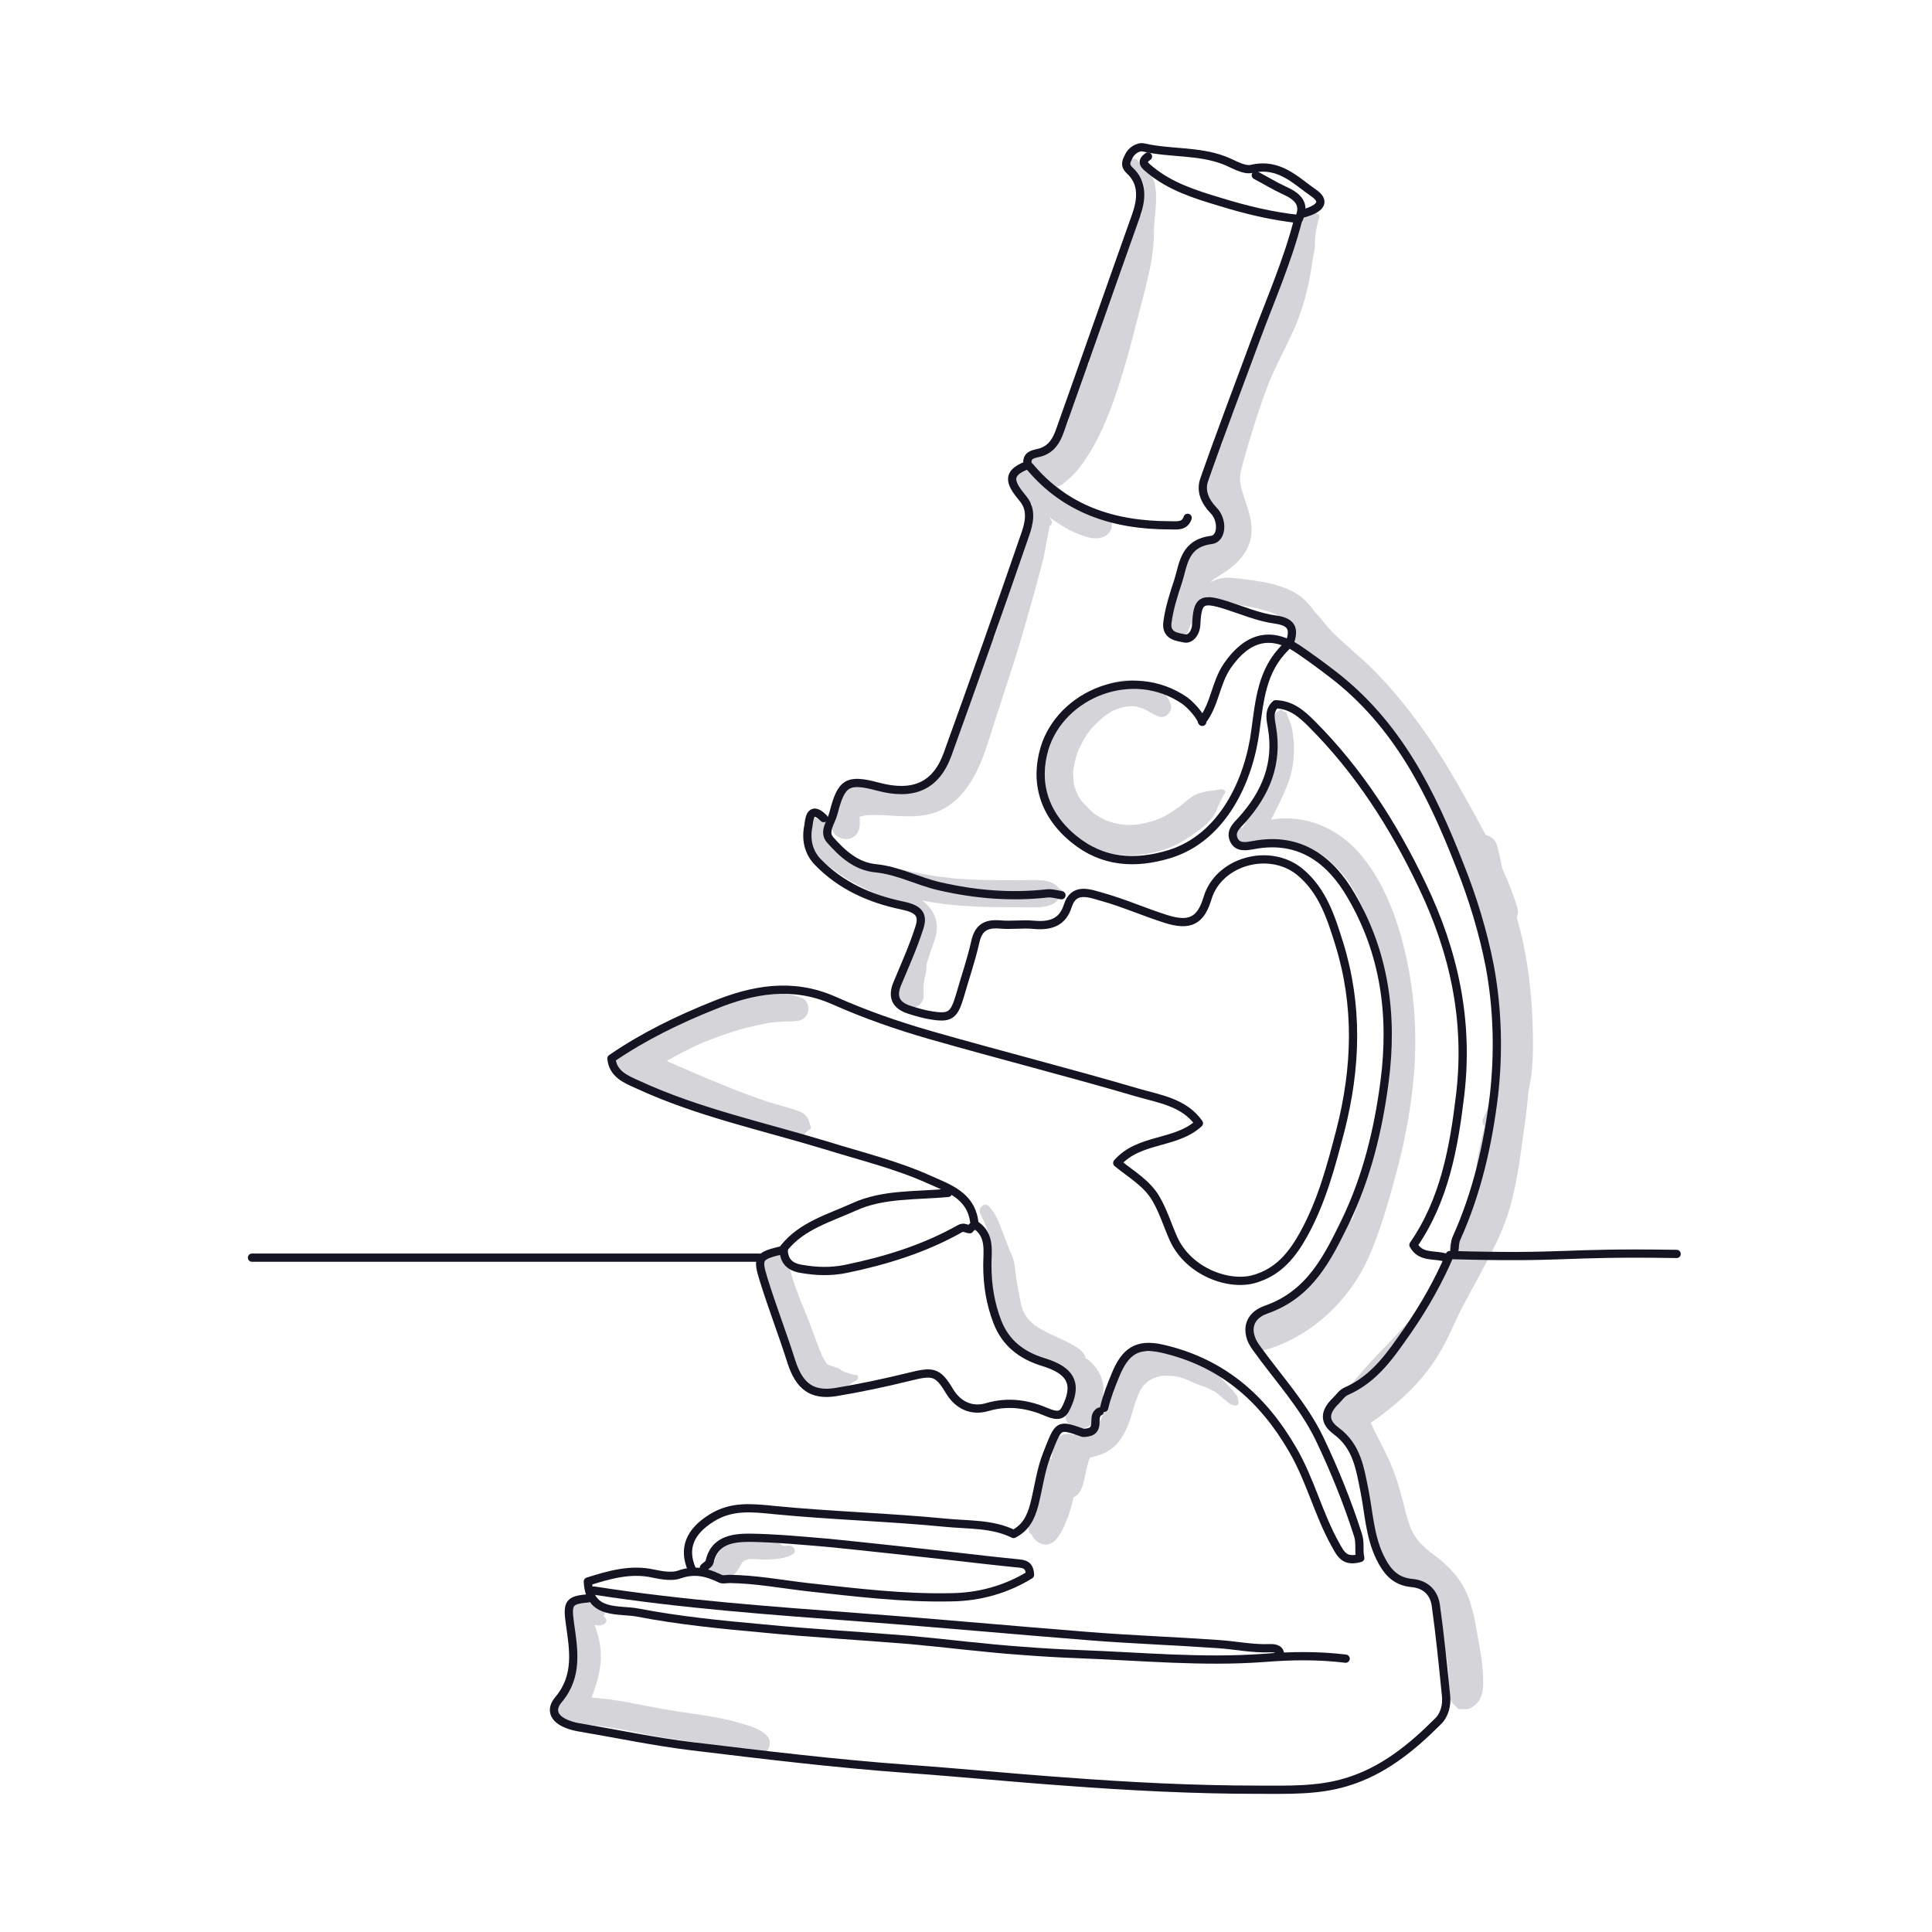<svg width="516" height="516" viewBox="0 0 516 516" fill="none" xmlns="http://www.w3.org/2000/svg">
<path opacity="0.7" d="M389.7 455.9C389.1 455.4 389.1 455.5 389.7 455.9V455.9Z" fill="#A7A7B1" fill-opacity="0.7"/>
<path opacity="0.7" d="M382.5 426.1C382.7 426.7 382.8 426.6 382.7 426.4C382.6 426.3 382.6 426.2 382.5 426.1Z" fill="#A7A7B1" fill-opacity="0.7"/>
<path opacity="0.7" d="M409.4 276C409.2 265.6 408 255 405.1 245C405.4 244.3 405.5 243.4 405.3 242.6C404.2 238.9 402.8 235.4 401.2 231.9C400.8 229.8 400.4 227.7 399.8 225.7C399.4 224.3 398.2 223.3 396.8 223C395.9 221.3 394.9 219.5 394 217.8C389.8 210.1 385.5 202.6 380.5 195.4C375.2 188 369.4 180.9 362.5 174.9C359.5 172.2 356.4 169.7 353.9 166.6C353.3 165.9 352.8 165.2 352.2 164.6C352 164.4 351.9 164.2 351.7 164C351.7 164 351.5 163.8 351.4 163.7C351.4 163.7 351.4 163.6 351.3 163.6C351 163.2 350.7 162.8 350.4 162.4C349.5 161.3 348.6 160.3 347.5 159.4C344.2 156.9 339.8 155.8 335.8 155.2C333.4 154.8 331 154.5 328.6 154.3C327.3 154.2 326.1 154.4 324.9 154.8C324.3 155 323.7 155.3 323.2 155.6C323.5 155.3 323.7 155.1 324 154.8C324.1 154.8 324.1 154.7 324.1 154.7C324.1 154.7 324.2 154.6 324.3 154.6C324.7 154.4 325 154.1 325.4 153.9C328.9 151.8 332.1 149.3 333.6 145.3C334.9 141.9 334.1 138.3 333 135C332.5 133.4 331.9 131.8 331.5 130.2C331.4 129.9 331.4 129.6 331.3 129.3C331.3 129.2 331.2 128.5 331.2 128.4C331.2 128 331.2 127.6 331.2 127.3C331.2 127.3 331.2 127.1 331.2 126.9C331.2 126.7 331.3 126.4 331.3 126.3C332.4 121.8 333.8 117.3 335.2 112.8C336.6 108.5 338 104.2 339.8 100.1C341.7 95.9 343.9 91.8 345.8 87.5C347.9 82.6 349.2 77.8 350.1 72.5C350.3 71.4 350.4 70.3 350.6 69.2C350.8 67.9 351.2 66.7 351.2 65.4C351.2 64.3 351.2 63.2 351.4 62.1C351.7 60.8 351.8 59.5 352.3 58.3C352.8 57.1 351.2 56.6 350.4 57.2C350.2 57.3 349.9 57.6 349.6 57.9C349.5 57.8 349.3 57.8 349.2 57.9C349.1 57.9 348.9 58 348.8 58C348.7 58.1 348.6 58.1 348.5 58.2C347.9 58.5 347.6 59.3 347.4 60C347.2 60.5 347.1 61 346.9 61.6C346.9 61.8 346.9 61.9 346.9 62.1C346.8 62.3 346.6 62.6 346.5 62.8C345.9 63.8 345.4 64.6 345.1 65.7C344.8 66.7 344.6 67.7 344.4 68.7C344.2 69.8 344 70.8 343.8 71.9C343.5 71.9 343.2 72.1 343 72.5C342.2 74.6 341.5 76.8 340.6 78.9C340.3 79.5 340.1 80 339.8 80.6C339.8 80.7 339.8 80.7 339.8 80.8C339.6 81.1 339.5 81.5 339.3 81.8C339.2 82 339.2 82.2 339.2 82.3C339.1 82.4 339.1 82.5 339 82.6C338.9 82.7 338.8 82.9 338.7 83.1C338 84.7 337.2 86.2 336.6 87.8C336.6 87.9 336.5 88.1 336.5 88.2C336.2 88.8 336 89.5 335.7 90.1C335.5 90.2 335.4 90.4 335.3 90.6C334.4 92.2 332.9 94.5 333.6 96.4C333.7 96.6 333.8 96.8 334 96.9C332.7 99.9 331.5 102.9 330.4 106C328.9 110.3 327.4 114.6 326.2 118.9C325.6 118.8 324.9 119.1 324.6 119.9C324.3 120.7 324.1 121.5 323.9 122.3C323.9 122.4 323.8 122.5 323.8 122.6C323.7 122.9 323.6 123.2 323.6 123.6C322.9 125.3 322.2 126.9 321.9 128.7C321.5 131.3 321.7 134.4 323.8 136.3C324.1 137.5 324.4 138.7 324.6 139.9C324.8 141.2 324.7 142.4 323.9 143.6C323.5 144.2 322.8 145 322.1 145.3C321.6 145.5 321.1 145.4 320.6 145.6C319.8 145.9 319.2 146.2 318.6 146.8C316.9 148.3 315.4 150.3 314.4 152.4C313.8 153.7 313.7 155.1 314 156.5C314.1 156.7 314.1 157 314.2 157.2C313.8 158.4 313.5 159.7 313.2 160.9C313.1 161.3 313 161.7 312.9 162C312.9 162 312.9 162.1 312.8 162.2C312.7 162.3 312.7 162.5 312.7 162.5C312.5 162.9 312.3 163.3 312.1 163.7C312 164.1 311.8 164.9 311.9 165V165.1C311.8 166 312 166.8 312.8 167.5C312.8 167.7 312.8 168 312.9 168.2C313.1 168.6 313.2 168.9 313.6 169.1C313.8 169.2 314.1 169.3 314.4 169.4C314.6 169.5 314.9 169.5 315.1 169.5C315.7 169.9 316.4 169.7 316.9 169.3C317.2 169 317.4 168.5 317.5 168.1C317.6 167.7 317.8 167.4 317.9 167C317.9 166.9 317.9 166.9 318 166.8C318.3 166.5 318.6 166.1 318.8 165.7C319.6 164.1 320 162.4 320.5 160.7C320.6 160.4 320.7 160.2 320.7 159.9H321C321.1 159.9 321.1 159.9 321.2 159.9C321.3 159.9 321.4 159.9 321.5 159.8C321.6 159.8 321.6 159.8 321.7 159.7C321.8 159.7 321.8 159.7 321.9 159.6C322.1 159.5 322.2 159.5 322.4 159.3C322.9 159.5 323.2 159.7 323.7 160C325 160.7 325.6 160.9 327.2 161.1C329.4 161.3 330.2 161.4 332.4 161.8C334.2 162.1 336 162.5 337.7 163C338.5 163.2 339.3 163.5 340.1 163.8C340.3 163.9 340.5 163.9 340.6 164C340.7 164 340.9 164.1 341 164.2C341.1 164.2 341.2 164.3 341.2 164.3C341.4 164.4 341.6 164.5 341.8 164.6C342 164.7 342.3 164.9 342.5 165C342.6 165 342.6 165.1 342.6 165.1C343.1 165.5 343.5 166 343.9 166.5C344 166.6 344.2 166.8 344.3 167C344.4 167.2 344.7 167.5 344.7 167.6C344.9 167.9 345.2 168.2 345.4 168.5C345.2 168.8 345.1 169.1 345.1 169.4C345 170.6 345.5 171.6 346.3 172.5C346.8 173.1 347.5 173.6 348.2 174.1C348.4 174.3 348.6 174.5 348.8 174.6C349.2 174.8 349.8 174.9 350.2 174.8C350.4 174.7 350.5 174.7 350.6 174.6C351.9 176 353.3 177.2 354.8 178.5C367.8 189.4 377.3 203.5 385.3 218.4C385.8 219.3 386.3 220.3 386.8 221.2C386.8 221.5 386.8 221.8 387 222.1C387.6 223.1 388.1 224.3 388.6 225.4C388.6 225.5 388.6 225.7 388.7 225.9C389 226.8 389.4 227.8 389.7 228.7C389.7 228.8 389.8 228.9 389.8 229C389.9 229.4 390 229.7 390.1 230.1C390 230.4 390 230.8 390.1 231.3C390.9 233.5 391.4 235.9 393.1 237.5C393.3 238.7 393.4 239.9 393.6 241.1C394.1 245.4 395.2 250.2 397.8 253.8C397.8 253.9 397.9 254 397.9 254.1C397.7 254.4 397.5 254.8 397.6 255.3C397.7 255.8 397.8 256.3 397.9 256.9C397.8 257.1 397.8 257.3 397.9 257.6C398 258.1 398.2 258.7 398.3 259.3C398.3 259.4 398.3 259.5 398.3 259.5C398.2 259.7 398.2 259.9 398.2 260.1C398.4 262.9 398.3 265.9 399.4 268.6V268.7C399.4 270.2 399.6 271.6 399.7 273.1C399.7 273.2 399.7 273.3 399.7 273.3C399.5 273.6 399.4 273.9 399.4 274.4C399.4 275.7 399.3 276.9 399.2 278.2C399.1 279.3 399.1 280.6 400 281.4C400.1 281.5 400.3 281.6 400.5 281.6C400.2 282.5 400.1 283.4 399.9 284.3C399.5 286.1 398.8 287.9 399.2 289.8C399.1 290.5 399 291.2 398.9 291.9C398.8 292.2 398.8 292.6 398.7 293L398.6 293.1C397.8 295.1 397 296.9 396.1 298.8C395.8 299.5 396 300.3 396.5 300.9C396.4 301.4 396.2 301.9 396.1 302.4C395.5 305 394.9 307.7 394.5 310.3C394.4 310.8 394.3 311.4 394.3 311.9C394.2 312.5 394.6 313 395.1 313.3C395 313.6 394.9 313.9 394.8 314.1C394.3 315.6 393.6 317.1 393 318.6C392.4 320.1 392.2 321.3 392.2 322.9C392.2 323.1 392.3 323.4 392.5 323.5C391 325.7 389.7 327.9 388.4 330.2C387.9 330.9 387.5 331.6 387.2 332.5C386.9 333.3 387.4 334.2 388.2 334.5C388.3 334.5 388.4 334.6 388.6 334.6C388.6 334.9 388.7 335.1 388.7 335.4C388.6 335.6 388.5 335.8 388.3 336.1C388.1 336.2 387.9 336.4 387.7 336.6C387.5 336.6 387.3 336.8 387.1 337C385.1 339.3 383.9 342.1 382.7 344.9C382.6 345.1 382.6 345.3 382.6 345.5C382.3 345.9 382.1 346.3 381.8 346.7C381.3 347.4 380.8 348.2 380.3 348.9C380.1 349.2 380 349.5 379.9 349.8C379.6 350 379.2 350.3 379 350.5C376 353 373.4 356.1 370.7 358.9C365.1 364.7 359.6 370.6 355.4 377.5C353.5 380.7 356.7 384.4 359.9 383.7C361.2 387.2 362.7 390.3 364 393.5C363.7 393.8 363.5 394.2 363.6 394.7C363.7 395.1 363.8 395.6 363.9 396C363.9 396.1 363.9 396.2 363.9 396.3C363.9 396.4 363.9 396.5 364 396.7C364.3 398.1 364.3 399.6 364.7 401C364.8 401.2 364.8 401.3 364.9 401.4C365 401.9 365.2 402.5 365.3 403C365.4 403.3 365.4 403.6 365.6 403.9C365.6 404 365.6 404.2 365.6 404.3C365.6 404.4 365.6 404.6 365.7 404.7C365.7 404.7 365.7 404.7 365.7 404.8C365.9 406.4 366.4 408 366.6 409.6C366.5 409.8 366.5 410.1 366.6 410.3C366.7 411.2 366.8 412.1 367 412.9C367.1 413.4 367.4 413.7 367.7 413.8C367.9 414.3 368.1 414.9 368.3 415.4V415.5C368.4 415.6 368.4 415.8 368.5 415.9C368.6 416.1 368.7 416.2 368.8 416.3C369 416.8 369.1 417.3 369.3 417.9C369.5 418.5 369.9 418.9 370.4 419C371.1 420.1 372 421.1 373 421.8C374.4 422.8 376.6 423.4 378 422.4C379.4 423.6 380.7 424.8 381.9 426.2C381.9 426.2 381.9 426.2 381.9 426.1C381.9 426.1 381.9 426.1 381.9 426.2C382 426.3 382 426.4 382.1 426.5C382.2 426.6 382.3 426.7 382.3 426.8C382.6 427.2 382.9 427.7 383.1 428.1C383.3 428.5 383.5 428.8 383.6 429.2C383.7 429.5 383.9 429.9 384 430.2C384.8 432.7 385.2 435.4 385.6 438C385.8 439.4 386.1 440.8 386.3 442.2C386.4 442.6 386.4 442.9 386.5 443.3V443.4V443.5C386.6 444.3 386.7 445.2 386.8 446C386.9 447.5 386.9 449 386.8 450.6C386.8 451.9 386.9 453.2 387.6 454.3C388 455 388.4 455.4 389 455.9C389 455.9 389 455.9 389.1 456L389 455.9C389.2 456.4 389.7 456.6 390.2 456.5C390.9 456.4 391.5 456.6 392.2 456.4C393.4 456 394.6 455 395.2 453.9C396.2 452.1 396.2 449.8 396.1 447.8C396 444.6 395.5 441.5 394.9 438.4C394 433.3 393.3 427.9 390.6 423.3C389.3 421.1 387.5 419.1 385.6 417.4C384.5 416.4 383.3 415.5 382.1 414.6C382 414.6 381.7 414.3 381.6 414.2C381.4 414 381.2 413.9 381 413.7C380.4 413.2 379.8 412.6 379.3 412.1C379.1 411.9 378.9 411.6 378.7 411.4C378.6 411.3 378.5 411.1 378.4 411C378.2 410.7 378 410.4 377.8 410.1C377.5 409.6 377.2 409.1 377 408.6C376.9 408.4 376.7 408 376.6 407.8C376.8 408.4 376.9 408.4 376.7 408C376.6 407.8 376.6 407.6 376.5 407.4C375.6 404.9 375.1 402.4 374.4 399.9C373.4 396 372.1 392.3 370.4 388.7C369 385.8 367.4 382.9 366.1 380C372.1 375.9 377.6 371.1 382 365.1C384.9 361.2 386.9 356.9 388.9 352.5C391.3 347.4 394.2 342.5 396.8 337.5C399.4 332.7 401.8 327.7 403.3 322.4C404.7 317.4 405.6 312.2 406.3 307C407 301.9 407.8 296.8 408.2 291.6C409.4 286.4 409.5 281.2 409.4 276Z" fill="#A7A7B1" fill-opacity="0.7"/>
<path opacity="0.7" d="M312.2 163.8C312.2 163.7 312.3 163.7 312.3 163.6C312.4 163.2 312.4 163.1 312.2 163.8Z" fill="#A7A7B1" fill-opacity="0.7"/>
<path opacity="0.7" d="M326.2 210.8C324.4 211.1 322.6 211.2 320.8 211.7C318.5 212.3 316.9 213.9 315.2 215.3C315.2 215.3 315 215.5 314.9 215.5C314.8 215.6 314.7 215.7 314.6 215.7C314.3 215.9 313.9 216.2 313.6 216.4C312.8 217 311.9 217.5 311 218C310.6 218.2 310.2 218.4 309.8 218.6H309.7C309.5 218.7 309.3 218.8 309 218.9C308 219.3 307 219.5 305.9 219.8C305.4 219.9 304.9 220 304.4 220.1C304.3 220.1 304.2 220.1 304.1 220.2C304 220.2 303.9 220.2 303.9 220.2C302.9 220.3 301.9 220.4 300.9 220.3C300.5 220.3 300.1 220.3 299.7 220.2C299.5 220.2 299.3 220.2 299 220.1C298.2 219.9 297.3 219.8 296.5 219.5C296.1 219.4 295.7 219.2 295.3 219.1C295.2 219 295 219 294.9 218.9C294.1 218.5 293.3 218 292.5 217.5C292.4 217.5 292.4 217.4 292.3 217.4C292.2 217.3 292.1 217.3 292.1 217.2C291.8 216.9 291.4 216.6 291.1 216.3C290.4 215.6 289.8 214.9 289.1 214.2C288.6 213.6 288.9 213.9 289 214.1C288.9 214 288.8 213.8 288.7 213.7C288.5 213.4 288.3 213.2 288.2 212.9C288 212.6 287.8 212.3 287.7 212C287.6 211.7 287.2 210.6 287.5 211.6C287.3 211 287.1 210.4 286.9 209.8C286.8 209.5 286.8 209.2 286.7 208.9C286.7 208.8 286.7 208.7 286.7 208.6C286.7 208.6 286.7 208.5 286.7 208.4C286.7 207.8 286.6 207.1 286.6 206.5C286.6 206.2 286.6 205.8 286.7 205.5C286.7 205.3 286.8 205 286.8 204.9C287 203.7 287.3 202.4 287.7 201.2C287.8 201 287.9 200.7 288 200.5C288 200.4 288.1 200.2 288.2 200C288.5 199.3 288.9 198.7 289.2 198C289.5 197.4 289.9 196.9 290.2 196.3C290.4 196 290.6 195.8 290.7 195.6C290.8 195.5 290.9 195.4 291 195.2C291.8 194.2 292.8 193.2 293.8 192.3C294 192.1 294.3 191.9 294.5 191.7C294.5 191.7 294.5 191.7 294.4 191.7C294.4 191.7 294.5 191.7 294.5 191.6C294.6 191.6 294.6 191.5 294.7 191.5C294.7 191.5 294.8 191.5 294.8 191.4C295.3 191 295.9 190.7 296.4 190.3C296.9 190 297.5 189.7 298 189.5C298.1 189.5 298.3 189.4 298.5 189.3C298.8 189.2 299.2 189.1 299.5 189C299.8 188.9 300.2 188.8 300.5 188.8C300.6 188.8 300.7 188.8 300.8 188.7C301.4 188.7 302 188.6 302.6 188.6C302.7 188.6 303.1 188.7 303.3 188.7C303.5 188.7 303.8 188.8 303.8 188.8C304.1 188.9 304.4 189 304.8 189.1C304.8 189.1 304.8 189.1 304.9 189.1C305 189.1 305.2 189.2 305.2 189.2C306.7 189.9 308 190.8 309.5 191.4C311.4 192 313.2 190 312.7 188.2C311.7 184.8 308.1 182.7 304.8 182C301.8 181.3 298.6 181.6 295.7 182.8C289.6 185.2 284.5 190.2 281.7 196.1C278.6 202.4 278 209.6 281.2 216.1C285.1 224.1 293.7 228.7 302.5 228.4C307.9 228.2 313.2 226.7 317.7 223.5C319.7 222.1 322 220.6 323.5 218.7C324.1 217.9 324.7 217.1 325 216.2C325 216.2 325.1 216 325.1 215.9C325.2 215.7 325.3 215.4 325.4 215.2C325.9 214.2 326.3 213.2 326.9 212.2C327.8 211.4 326.9 210.7 326.2 210.8Z" fill="#A7A7B1" fill-opacity="0.7"/>
<path opacity="0.7" d="M294.6 191.7C295 191.5 294.9 191.5 294.8 191.5C294.8 191.5 294.7 191.6 294.6 191.7C294.6 191.6 294.6 191.6 294.6 191.7Z" fill="#A7A7B1" fill-opacity="0.7"/>
<path opacity="0.7" d="M375.2 254C373 244.7 369.4 235.2 363.1 227.9C357.2 221.1 348.4 217.4 339.5 218.9C341.2 215.4 343.1 211.9 344.4 208.1C345.3 205.4 345.6 202.4 345.6 199.5C345.6 198.1 345.4 196.7 345.2 195.3C345 194.5 344.9 193.7 344.6 193C344.5 192.6 344.3 192.2 344.1 191.8C344.1 191.7 344 191.6 344 191.5C343.9 191.3 343.9 191.1 343.8 191.1C343.8 191 343.8 190.9 343.8 190.8C343.7 190.5 343.4 190.1 343.1 190.1C343 190.1 342.9 190.1 342.8 190.1C342.8 190 342.7 189.9 342.7 189.9C342.6 189.6 342.2 189.5 342 189.6C341.6 189.8 341.3 190 341 190.2C340.4 190.7 340.2 191.3 340.1 192C339.9 193.2 340 194.3 340 195.5C340 196.8 340.1 198.1 340.2 199.3C340.2 199.4 340.2 199.6 340.1 199.7C340 200 340.1 200.3 340.2 200.5C340.2 200.8 340.2 201.2 340.2 201.5C340.2 201.7 340.2 201.9 340.2 202C340.3 202.5 340.6 203 341 203.1C340.5 204.5 339.8 205.9 339.2 207.2C337.1 211.9 334.3 216.3 332 221C331.8 221 331.5 221 331.3 221.1C330.9 221.2 330.6 221.5 330.3 221.8C330.2 221.9 330.1 222 330.1 222.1C330.1 222.2 330 222.3 330 222.5C330 222.6 330 222.7 330 222.8V222.9C329.9 223.3 329.9 223.6 329.9 224C329.9 224.4 330.1 224.8 330.5 225.1C330.7 225.2 330.9 225.3 331.1 225.3C331.3 225.3 331.5 225.2 331.7 225.1C331.7 225.1 331.7 225.1 331.8 225.1C331.9 225.2 331.9 225.3 332 225.4C332.7 226.3 334 226.8 335.2 226.5C336.4 226.1 337.6 225.8 338.9 225.6C339.1 225.6 339.4 225.5 339.4 225.5C339.5 225.5 340 225.4 340.3 225.4C340.9 225.3 341.5 225.3 342.1 225.3C343.2 225.3 344.2 225.3 345.3 225.4C345.4 225.4 345.7 225.5 345.8 225.5C345.9 225.5 346.1 225.5 346.2 225.6C346.7 225.7 347.3 225.8 347.8 226C348.2 226.1 348.7 226.3 349.1 226.4C349.3 226.5 350.2 226.8 350.2 226.8C351.1 227.2 351.9 227.7 352.8 228.2C353.1 228.4 353.5 228.6 353.8 228.9C353.9 229 354 229 354.1 229.1C354.2 229.2 354.4 229.3 354.5 229.4C355.3 230.1 356.1 230.8 356.9 231.6C357.6 232.3 358.2 233 358.8 233.7C358.8 233.7 358.8 233.7 358.9 233.8C359.1 234 359.2 234.2 359.4 234.4C359.8 234.9 360.1 235.4 360.4 235.9C361.6 237.7 362.6 239.6 363.6 241.6C363.8 242 364 242.4 364.2 242.9C364.3 243.2 364.4 243.4 364.5 243.7V243.8C364.5 243.8 364.5 243.8 364.5 243.9C365 245 365.4 246.2 365.8 247.3C366.5 249.4 367.2 251.6 367.8 253.7C368.4 255.8 368.8 258 369.2 260.1C369.4 261 369.5 262 369.7 262.9C369.8 263.4 369.9 263.9 369.9 264.4C369.9 264.6 370 264.9 370 265.1V265.2V265.3C370.8 272.1 370.9 279 370.3 285.9C369.2 299.2 365.7 312.6 361.3 325.5C361.1 325.6 360.9 325.7 360.8 325.8C359.8 327 358.9 328.4 358.1 329.9C355.2 334.4 352.2 338.9 349.6 343.6V343.7L349.5 343.8C349.1 343.7 348.6 343.8 348.2 344.2C347 345.6 345.5 346.7 344 347.8H343.9C341.7 348.5 339.6 349.8 337.6 350.9C337.6 350.9 337.2 351.1 337 351.3C336.8 351.3 336.7 351.3 336.5 351.4C336.1 351.5 335.8 351.6 335.5 351.8C334.5 352.4 334 353.3 333.9 354.3C333 355.2 332.6 356.5 333 357.9C333.6 359.9 335.7 361.1 337.7 360.6C349.9 357.2 360.2 347.6 365.4 336.1C368.5 329.2 370.6 321.8 372.6 314.5C374.7 306.8 376.3 299.1 377.2 291.2C378.7 278.8 378.1 266.2 375.2 254Z" fill="#A7A7B1" fill-opacity="0.7"/>
<path opacity="0.7" d="M216.5 300.8C216.2 300.1 216.1 299.3 215.7 298.6C214.8 297.1 213.2 296.7 211.7 296.2C209.6 295.6 207.6 295 205.5 294.4C201.6 293.1 197.7 291.7 193.9 290.1C188.6 288 183.4 285.7 178.1 283.4C178.2 283.3 178.4 283.2 178.5 283.1C181.2 281.6 183.9 280.2 186.7 278.9C186.9 278.8 187.1 278.7 187.4 278.6C187.4 278.6 187.5 278.6 187.6 278.5C187.7 278.4 188.2 278.3 188.3 278.2C189.1 277.9 189.9 277.6 190.7 277.3C192.2 276.7 193.7 276.2 195.3 275.7C198.2 274.7 201.2 274 204.3 273.4C204.6 273.3 205 273.3 205.3 273.2C205.4 273.2 206 273.1 206.1 273.1C206.9 273 207.6 273 208.4 272.9C209.1 272.9 209.8 272.8 210.5 272.8C210.8 272.8 211.1 272.8 211.5 272.8C211.8 272.8 212.1 272.8 212.4 272.7H212.5C212.5 272.7 212.5 272.7 212.7 272.7H212.8C213 272.7 212.9 272.7 212.8 272.7C214.2 272.5 215.4 271.8 215.8 270.3C216.2 269 215.6 267.2 214.3 266.6C211.3 265.3 208.2 265.3 205 265.6C201.6 265.9 198.2 266.6 194.9 267.5C188.2 269.3 181.6 272.1 175.6 275.5C172.6 277.2 169.8 279.1 167.1 281.3C167 281.4 167 281.4 166.9 281.5C166.6 281.4 166.3 281.4 166 281.4C165.7 281.5 165.3 281.6 165 281.8C164.8 281.9 164.6 282.1 164.4 282.1C164.2 282.2 164 282.3 163.9 282.5C163.7 282.7 163.6 283.1 163.6 283.4C163.6 283.8 163.7 284.1 163.9 284.4C164.1 284.8 164.4 285 164.8 285.1V285.2C164.9 285.5 165.1 285.8 165.3 285.9C165.6 286.1 165.9 286.1 166.2 286C166.7 286.9 167.6 287.5 168.6 287.9C176.2 291 183.8 294.4 191.6 297.5C195.4 299 199.3 300.5 203.2 301.7C205.2 302.4 207.3 303 209.4 303.5C211 303.9 212.6 304.3 214.2 303.4C214.9 303 215.4 302.3 216 301.8C216.5 301.8 216.7 301.2 216.5 300.8Z" fill="#A7A7B1" fill-opacity="0.7"/>
<path opacity="0.7" d="M283.9 238C283.8 237.9 282.9 237.3 283.1 237.5C282.6 237 282.3 236.6 281.7 236.2C280.6 235.5 279.5 235.2 278.2 235.1C276.1 235 274 235.1 271.9 235.1C267.7 235.1 263.5 235.1 259.3 234.9C257.3 234.8 255.2 234.7 253.2 234.4C251.1 234.2 249.7 234 247.5 233.6C245.5 233.3 243.5 232.8 241.5 232.4C240.3 232.1 239.3 232.2 238.1 232.4C237.7 232.5 237.3 232.6 236.8 232.7C235.9 232.3 234.8 232.2 233.8 232.1C232.7 232 231.6 231.7 230.6 231.3C228.9 230.6 227 229.8 225.6 228.6C225.5 228.1 225.3 227.6 224.8 227.4C223.4 226.7 222.4 225.7 221.4 224.6C221 223.6 220.5 222.7 220.1 221.8L220.2 221.7C220.4 221.6 220.6 221.5 220.8 221.3C221 221.1 221.2 220.9 221.2 220.6C221.3 220.4 221.3 220.2 221.2 220C221.2 219.8 221.1 219.6 221 219.4C220.9 219.3 220.8 219.2 220.7 219.1C220.6 219 220.5 218.9 220.4 218.8C220.3 218.7 220.2 218.7 220.1 218.7C220 218.7 219.9 218.6 219.8 218.6C219.6 218.6 219.5 218.6 219.3 218.5C219.1 218.5 219 218.5 218.8 218.6C218.7 218.6 218.6 218.7 218.4 218.7C217.9 218.4 217.2 218.5 216.8 219C216.3 219.3 216 219.9 216.2 220.5C216.3 220.8 216.4 221.1 216.6 221.4C215.7 222.6 216 224.8 216.4 225.9C217.1 228.2 219 229.6 220.8 231C223.1 232.6 225.2 234.3 227.7 235.6C230.4 237.1 233.2 238.4 236.1 239.7C238.5 240.8 241 241.8 243.3 243.2C244 243.7 244.7 244.2 245.2 244.8C245.4 245.1 245.5 245.2 245.7 245.5C245.8 245.7 246.1 246.3 246 246.1C246.5 247.4 246.4 248.1 246 249.4C245.6 250.9 245.1 251.9 244.4 253.3C244 254.1 243.5 254.9 243.1 255.7C243 255.9 242.8 256.1 242.7 256.4C242.7 256.4 242.2 257.1 242.6 256.7C242.1 257.5 241.7 258 241.4 258.9C240.8 260.5 240.4 262.2 240.2 264C240 264.3 239.8 264.7 239.7 265.1C239.5 266 239.5 267 240 267.8C240.6 268.8 241.7 269.5 242.9 269.4C243.7 269.4 244.5 269.1 245.1 268.7C246.1 268.1 246.8 267 246.7 265.8C246.7 264.8 246.6 263.9 246.7 262.9C246.7 262.7 246.7 262.5 246.8 262.3C246.8 262.3 246.8 262.3 246.8 262.2C246.8 262.2 246.8 262.2 246.8 262.1C246.9 261.6 247 261.1 247.1 260.6C247.2 260 247.4 259.4 247.4 258.8C247.4 258.6 247.4 258.5 247.4 258.3C247.4 258.2 247.4 258.2 247.4 258.2C247.4 258.2 247.4 258.2 247.4 258.1C247.5 257.2 247.8 256.4 248.1 255.5C248.9 252.7 250.4 250.1 250.2 247.1C250 244.3 248.4 242.1 246.3 240.5C250.3 241.3 254.4 241.8 258.5 242C262.8 242.3 267 242.3 271.3 242.3C273.4 242.3 275.5 242.4 277.6 242.3C279 242.2 280.3 242 281.6 241.2C282.2 240.8 282.5 240.3 283 239.9C282.8 240.1 283.7 239.5 283.8 239.4C284.4 239.1 284.4 238.4 283.9 238Z" fill="#A7A7B1" fill-opacity="0.7"/>
<path opacity="0.7" d="M245.9 211C245.8 211 245.5 211 245.4 211.1C245.5 211.1 245.6 211.1 245.7 211.1C245.8 211 245.8 211 245.9 211Z" fill="#A7A7B1" fill-opacity="0.7"/>
<path opacity="0.7" d="M308.6 50.1C308.4 48.3 307.8 47 306.6 45.7C306.1 45.1 305.6 44.6 305 44.1C304.7 43.8 304.2 43.5 304 43.1L303.9 43C303.9 42.9 303.9 42.8 303.8 42.7C303.6 42.5 303.3 42.4 303 42.4C302.8 42.4 302.7 42.5 302.6 42.5C302.5 42.5 302 42.8 302.4 42.6C301.9 42.8 301.7 43.5 301.9 43.9C302.6 45.9 304.6 46.9 305.3 48.8C305.8 50.2 305.6 52.2 305.4 53.6C305.3 54.9 305 56.2 304.8 57.5C304.3 57.1 303.5 57.1 303.4 57.9C303.1 59.8 302.6 61.6 302.1 63.5C301.7 64.2 301.4 64.9 301.1 65.6C300.9 66 300.7 66.4 300.6 66.8C300.6 66.8 300.6 66.9 300.5 66.9C300.5 67 300.4 67 300.4 67.1C300.3 67.3 300.4 67.6 300.5 67.7C299.1 71.3 297.6 74.8 296.1 78.4C294.7 81.7 293.3 85.1 292.3 88.5C291.8 90.2 291.3 91.9 291 93.6C290.8 94.7 290.5 96 290.9 97.1C290.8 97.2 290.8 97.2 290.7 97.3C290.5 97.4 290.3 97.6 290.2 97.9C290.2 98 290.1 98.1 290.1 98.3C287.7 102.2 286.6 107 285.4 111.4C285.3 111.7 285.4 112 285.4 112.2C284.3 114.9 282.8 117.6 280.7 119.5C279.9 119.3 279.1 119.5 278.5 120.1C278.3 120.3 277.8 120.5 277.4 121C277.3 121.1 277.2 121.2 277.1 121.4C276 121.6 275 122.2 274.8 123.3C274.8 123.5 274.7 123.8 274.8 124C273.6 124.5 272.5 125.2 271.5 126.1C270.6 126.8 270.3 128.2 270.5 129.2C270.7 130.4 271.3 131.2 272.3 131.9C272.4 132 272.6 132.1 272.7 132.2C272.7 132.2 272.7 132.2 272.8 132.3C273.1 132.5 273.4 132.8 273.6 133C274.3 133.5 274.9 134.1 275.6 134.6L275.7 134.7C275.6 135 275.5 135.3 275.5 135.6C275.3 135.8 275.1 136.1 275 136.4C274.9 136.7 274.9 137.1 274.9 137.4C274.9 137.9 274.9 138.4 275.1 138.8C275.1 138.9 275.2 139 275.3 139C275.4 139.4 275.6 139.7 275.8 140C275.1 141.5 274.5 143.1 273.8 144.6C272.7 147 271.9 149.5 271.1 152C269.6 156.9 268.1 161.8 266.7 166.7C266.3 167.9 266 169 265.6 170.2C265.5 170.3 265.3 170.4 265.2 170.5C262.8 172.6 261.7 175.7 260.7 178.6C260.5 179.1 260.3 179.5 260.2 180C260.1 180.3 260.1 180.6 260.2 180.8C258.6 184.1 257.1 187.5 256.6 191.1C255.4 194.3 254.2 197.5 253.3 200.8C253.2 201 253.2 201.2 253.2 201.3C252.7 202.6 252.3 204 251.9 205.3C251.4 206.2 250.8 207.1 250 207.8C249.4 208.4 248.7 209 248.2 209.7C248 209.8 247.8 209.9 247.6 210C247.4 210.1 247.2 210.1 247.1 210.2C247 210.2 246.5 210.4 246 210.5C246.1 210.5 246.1 210.5 245.9 210.5C245.7 210.5 245.5 210.6 245.5 210.6C245.5 210.6 245.5 210.6 245.4 210.6C245.1 210.6 244.8 210.6 244.5 210.6C243.8 210.6 243.1 210.6 242.4 210.6C239.7 210.5 237 210.1 234.4 210C234 210 233.6 210 233.1 210C232.7 209.7 232.2 209.7 231.7 209.6C231.5 209.6 231.3 209.5 231.2 209.5C231.1 209.5 231 209.4 231 209.4C230.9 209.4 230.9 209.4 230.8 209.3C230.4 209 229.9 208.9 229.4 208.8C228.7 208.7 228.2 208.7 227.6 208.7C226.8 208.8 226.1 209.2 225.5 209.7C225.2 210 224.9 210.4 224.8 210.8C224.7 210.9 224.7 211.1 224.6 211.3C224.5 211.7 224.5 212.1 224.6 212.4C222.1 214.6 221.6 218.1 222.2 221.3C222.6 223.3 225 224.5 226.9 224C229 223.4 229.8 221.5 229.6 219.5V219.4C229.6 219.5 229.6 219.5 229.6 219.5C229.6 219.4 229.6 219.3 229.6 219.3C229.6 219.3 229.6 219.3 229.6 219.2V219.1C229.6 218.8 229.6 218.6 229.6 218.3C229.6 218.3 229.6 218.3 229.6 218.2C229.6 218.2 229.6 218.1 229.7 218.1C230.1 218 230.5 217.9 231 217.8C231.3 217.8 231.6 217.7 231.9 217.7C233.2 217.6 234.4 217.7 235.7 217.7C241.5 218 247.2 218.8 252.4 215.8C259 211.9 262 204.3 264.2 197.3C266.9 188.7 269.8 180.3 272.4 171.7C274 166.2 275.6 160.7 277.1 155.1C277.8 152.4 278.6 149.8 279.1 147.1C279.4 144.9 280 142.7 280.3 140.5C280.9 140.1 281.2 139.5 280.7 138.8C280.7 138.8 280.6 138.7 280.5 138.6C280.5 138.5 280.5 138.3 280.4 138.2C283.2 140.3 286.2 142.1 289.6 143.2C291.8 143.9 294.3 144.3 296.1 142.4C298.3 140.1 295.9 137.2 293.6 136.5C292.8 136.3 292.1 136.1 291.3 135.8C291.1 135.7 291 135.7 290.8 135.6C290.8 135.6 290.7 135.6 290.6 135.5C290.5 135.5 290.4 135.4 290.4 135.4C290.1 135.3 289.8 135.1 289.6 135C288.1 134.2 286.7 133.3 285.3 132.3C284.9 132 284.5 131.7 284.1 131.4C284.1 131.4 284 131.3 283.9 131.2C283.8 131.1 283.6 130.9 283.5 130.9C283.1 130.6 282.7 130.3 282.3 130C282.9 129.9 283.4 129.6 283.9 129.2C284.5 128.7 285.1 128.2 285.7 127.7C287.8 125.8 289.5 123.4 291 121C294.3 115.6 296.6 109.6 298.6 103.6C300.5 97.8 302.1 91.9 303.6 85.9C305.5 78.3 307.9 70.9 308.2 63C308 59.2 309.2 54.7 308.6 50.1Z" fill="#A7A7B1" fill-opacity="0.7"/>
<path opacity="0.7" d="M221.1 364.2C221.2 364.2 221.2 364.3 221.3 364.3C221.2 364.2 221.1 364.1 221 364.1C221 364.1 221.1 364.1 221.1 364.2Z" fill="#A7A7B1" fill-opacity="0.7"/>
<path opacity="0.7" d="M221.9 364.6C221.9 364.6 222 364.6 222 364.7C221.9 364.6 221.8 364.6 221.7 364.5C221.7 364.5 221.8 364.5 221.8 364.6C221.8 364.6 221.8 364.6 221.9 364.6Z" fill="#A7A7B1" fill-opacity="0.7"/>
<path opacity="0.7" d="M228.6 367.2C227.9 367.2 227.4 367 226.7 366.8C226.5 366.7 226.3 366.6 226 366.6C225.9 366.6 225.8 366.5 225.6 366.5C225.5 366.4 225.3 366.3 225.1 366.2C225.1 366.2 224.9 366.1 224.7 366C224.3 365.6 223.8 365.3 223.2 365.2C223 365.1 222.8 365 222.6 365C222.3 364.9 222.3 364.9 222.5 365C222.3 364.9 222.1 364.8 221.9 364.8C221.9 364.8 221.8 364.7 221.6 364.7C221.4 364.6 221.4 364.6 221.5 364.6C221.4 364.5 221.2 364.5 221.1 364.4C221.2 364.5 221.1 364.5 220.9 364.3C220.8 364.2 220.7 364.2 220.7 364.2C220.7 364.2 220.7 364.2 220.8 364.2C220.7 364.1 220.6 364 220.5 363.8C220.4 363.6 220.2 363.3 220.1 363.1C219.8 362.7 219.6 362.2 219.4 361.7C219.4 361.6 219.3 361.6 219.3 361.5C219.3 361.5 219.3 361.5 219.3 361.4C219.2 361.1 219.1 360.8 218.9 360.5C217.5 356.9 216.3 353.3 214.8 349.8C213.2 345.8 211.5 341.8 210.7 337.6C210.4 335.9 208.4 334.8 206.8 335.1C205.2 335.3 203.5 336.8 203.7 338.6C203.7 338.9 203.8 339.2 203.8 339.5C203.8 339.6 203.8 339.6 203.8 339.7C203.9 340.1 203.9 340.4 204 340.8C204 341.4 204.1 342.1 204.4 342.7C204.5 343 204.6 343.2 204.8 343.5C205.7 346.6 206.9 349.7 208.1 352.7C209.6 356.4 210.7 360.2 212.2 363.9C213.3 366.6 214.6 369.2 217.2 370.8C218.4 371.6 219.9 372.1 221.4 372.1C221.9 372.1 222.4 372 222.9 371.9C223.3 371.9 223.6 371.7 223.9 371.5C224.1 371.4 224.2 371.3 224.4 371.2C224.3 371.2 224.2 371.3 224.2 371.3C224.3 371.3 224.4 371.2 224.5 371.2C224.6 371.1 224.7 371 224.8 371C224.7 371.1 224.7 371.1 224.6 371.2C224.8 371.1 224.9 371.1 225.1 371C225.4 370.8 225.7 370.6 225.9 370.3C226.3 370.1 226.7 370 227 369.7C227.6 369.3 228.2 368.9 228.8 368.6C229.5 368.1 229.2 367.2 228.6 367.2Z" fill="#A7A7B1" fill-opacity="0.7"/>
<path opacity="0.7" d="M224.6 371C224.6 371 224.7 371 224.7 370.9C224.7 371 224.6 371 224.6 371Z" fill="#A7A7B1" fill-opacity="0.7"/>
<path opacity="0.7" d="M330.5 373.1C330.3 372.6 329.8 372.1 329.5 371.7C328.7 370.7 327.8 369.8 326.8 368.8C326.4 368.4 326.2 368 325.8 367.6C325.4 367.2 324.9 366.8 324.5 366.4C323.4 365.3 322.4 364.4 321.1 363.6C317 361 311.4 359.7 306.7 361.1C306.6 361.1 306.5 361.1 306.4 361.1C306.1 360.9 305.7 360.9 305.3 361C304.7 361.1 304.1 361.3 303.6 361.6C303.5 361.6 303.5 361.7 303.4 361.7C302.4 362 301.4 362.6 300.7 363.5C300 364.1 299.4 364.9 298.8 365.7C298.5 366.2 298.2 366.7 297.9 367.2C297.7 367.6 297.7 367.8 297.6 368.2C297.6 368.3 297.6 368.3 297.6 368.3C297.6 368.3 297.6 368.3 297.6 368.4C297.5 368.7 297.6 368.9 297.6 369.2C297 370.3 296.5 371.5 296.1 372.8C295.7 373.9 295.4 375 295.1 376.1C294.9 376.6 294.7 377.2 294.6 377.7C294.5 377.9 294.4 378.1 294.4 378.3C294.7 377.6 294.1 378.9 294.1 379C293.9 379.4 293.6 379.9 293.4 380.3C293.4 380.4 293.2 380.6 293.1 380.7C293 380.8 292.9 380.9 292.8 381C292.6 381.2 292.6 381.3 292.5 381.3C292.6 381.2 292.7 381 292.2 381.4C292.1 381.5 292.1 381.5 292.1 381.5C291.5 381.7 290.9 381.8 290.3 381.9C289 382.1 287.8 382.4 286.8 383.2L286.7 383.3C286.4 383.1 286 383 285.6 383C283.9 382.8 281.8 383.9 281.5 385.7C281.2 387.1 281 388.4 280.8 389.8C280.2 389.5 279.4 389.7 279.3 390.5C279.1 391.8 278.9 393 278.7 394.3C278.6 394.6 278.6 395 278.5 395.4C278.4 395.5 278.4 395.6 278.3 395.7C277.8 396.8 277.3 398 277 399.2C276.7 400.6 276.4 402 275.9 403.3C275.8 403.6 275.8 404 275.9 404.2C275.7 404.8 275.5 405.3 275.3 405.9C274.8 407.1 274.4 408.2 275 409.4C275.1 409.6 275.3 409.7 275.5 409.7C276.3 412.1 279.6 413.7 281.8 411.4C283.4 409.8 284.3 407.5 285.1 405.5C285.8 403.7 286.3 401.8 286.7 399.9C287.7 399.5 288.4 398.6 288.9 397.5C289.7 395.4 289.9 393.2 290.5 391.1C290.6 390.9 290.6 390.7 290.7 390.4C290.7 390.4 290.8 390 290.9 389.8C291 389.7 291.1 389.5 291.1 389.3C291.5 389.2 291.9 389.1 292.2 389C295 388.4 297.2 387.1 299 384.8C300.4 382.9 301.3 380.8 302 378.6C302.3 377.6 302.6 376.6 302.9 375.6C303 375.1 303.2 374.6 303.4 374.1C303.5 373.8 303.6 373.6 303.7 373.3C303.7 373.2 303.9 372.9 303.9 372.7C304.3 371.9 304.7 371 305.2 370.3C305.2 370.2 305.3 370.2 305.3 370.2L305.4 370.1C305.6 369.9 305.7 369.7 305.9 369.6C306.1 369.4 306.3 369.3 306.4 369.1C306.5 369 306.6 368.9 306.6 368.9C306.6 368.9 306.7 368.9 306.8 368.8C307.2 368.5 307.6 368.3 308.1 368.1C308.1 368.1 308.8 367.9 308.9 367.8C309.2 367.7 309.4 367.7 309.7 367.6C309.8 367.6 309.9 367.6 310 367.5C310.5 367.5 311 367.4 311.5 367.4C312 367.4 312.5 367.5 313 367.5H313.1C313.1 367.5 313.2 367.5 313.3 367.5C313.5 367.5 313.7 367.6 314 367.6C315.1 367.8 316.3 368.2 317.3 368.6C318.2 369 319.3 369.6 320.6 370C321.8 370.4 322.8 370.8 323.9 371.4C325 371.9 325.8 372.8 326.7 373.5C327.2 373.9 327.6 374.2 328 374.6C328.6 375.1 329 375.2 329.7 375.4C330.2 375.5 330.9 375.1 330.8 374.6C330.7 374 330.7 373.5 330.5 373.1Z" fill="#A7A7B1" fill-opacity="0.7"/>
<path opacity="0.7" d="M197.3 460.1C190.8 458.2 184.1 457.7 177.4 456.5C171 455.4 164.6 453.8 158 453.4C159.1 450.4 160.1 447.4 160.4 444.1C160.6 441.8 160.4 439.4 159.8 437.1C159.5 436 159.2 435 158.8 434C159.4 434.1 160 434.2 160.5 434.1C160.6 434.1 161.7 433.6 161.2 433.8C161.8 433.6 162.2 432.9 161.8 432.3C161.6 432 161.4 431.8 161.2 431.6C161.3 431.5 161.4 431.4 161.4 431.3C161.5 431.1 161.5 430.8 161.4 430.6C161.3 430.1 161 429.7 160.6 429.5C160.6 429.5 160.5 429.5 160.4 429.4C160.3 429.4 160.3 429.3 160.2 429.3C160.1 429.2 159.9 429.2 159.8 429.1C159.1 428.8 158.4 428.5 157.7 428.2C156.5 427.7 155 427.3 153.7 427.9C152.9 428.3 152.5 429.2 152.5 430.1C152.5 430.4 152.6 430.7 152.9 431C152.8 431.3 152.7 431.6 152.7 431.9C152.7 431.9 152.7 431.9 152.6 431.8C152.7 433.1 152.7 434.4 152.9 435.7C153 436.5 153.1 437.3 153.2 438.1C153.2 438.2 153.2 438.3 153.2 438.4C153.2 438.7 153.3 438.9 153.3 439.2C153.4 440.1 153.4 441.1 153.4 442C153.4 442.4 153.3 442.9 153.3 443.3C153.2 443.5 153.2 443.8 153.2 444C152.8 445.7 152.2 447.4 151.6 449C151.5 449.2 151.3 449.7 151.3 449.7C151.1 450.1 151 450.4 150.9 450.8C150.7 451.3 150.5 451.8 150.3 452.3C149.8 453.5 149.3 454.7 148.9 456C148 458.2 150.2 460.9 152.5 460.7C159.8 460.3 166.3 462 173.5 463.4C180.2 464.7 187.1 465.2 193.7 466.9C195.2 467.3 196.7 467.8 198.2 468.3C200.4 469 203.5 469.9 205 467.4C207.8 462.9 200.2 460.9 197.3 460.1Z" fill="#A7A7B1" fill-opacity="0.7"/>
<path opacity="0.7" d="M210.5 412.8C210 412.9 209.6 412.9 209.2 412.9C209 412.7 208.7 412.6 208.5 412.4C208.3 412.3 208.1 412.2 207.9 412.1C207.5 411.9 207.1 411.9 206.6 411.9C206.1 411.9 205.6 411.8 205.1 411.9H205C203.8 411.5 202.5 411.1 201.2 410.9C199.1 410.6 196.9 410.4 194.9 411.6C193.2 412.6 191.3 414.8 190.9 416.9C190.5 417.1 190.2 417.3 189.9 417.5C189.5 417.8 189.1 418.2 188.7 418.5C188.2 419 188.2 420 188.7 420.5C189 420.7 189.3 420.9 189.7 420.9C190.1 420.9 190.4 420.7 190.7 420.5C190.9 420.4 191 420.2 191.2 420.1C191.1 420.2 191 420.2 190.9 420.3C191.1 420.1 191.3 420 191.5 419.8C191.8 420.3 192.3 420.7 192.9 420.9C194 421.4 195.5 421.2 196.4 420.2C197.1 419.4 197.7 418.3 198.2 417.3C198.3 417.2 198.4 417.1 198.4 417.1C198.5 417 198.6 417 198.7 416.9H198.6C198.6 416.9 198.7 416.9 198.8 416.8C198.9 416.7 199 416.7 199 416.7C199.1 416.7 199.7 416.5 199.9 416.4C200.1 416.4 200.2 416.4 200.4 416.4C200.8 416.4 201.2 416.4 201.6 416.4C203.3 416.5 205.1 416.7 206.7 416.4C206.8 416.4 206.8 416.4 206.8 416.4C206.8 416.4 206.9 416.4 207 416.4C207.2 416.4 207.4 416.4 207.6 416.3C208.1 416.3 208.5 416.2 209 416.1C209.9 415.9 210.7 415.7 211.5 415.2C213.1 414.6 212 412.6 210.5 412.8Z" fill="#A7A7B1" fill-opacity="0.7"/>
<path opacity="0.7" d="M198.7 417.1C198.9 417.1 199.1 417 199 416.9C199 416.9 198.9 417 198.8 417L198.7 417.1Z" fill="#A7A7B1" fill-opacity="0.7"/>
<path opacity="0.7" d="M290.8 363.3C290.6 363.1 290.3 362.9 290 362.8C289.8 362.1 289.5 361.5 289 361C287.8 359.8 286.1 359 284.6 358.2C281.9 356.9 279.1 355.8 276.6 354.1C276.5 354 276.5 354 276.4 354C276.4 354 276.4 354 276.3 353.9C276 353.7 275.8 353.4 275.5 353.2C275.2 352.9 275 352.7 274.7 352.4C274.6 352.3 274.5 352.2 274.4 352.1C274.4 352 274.3 352 274.3 351.9C273.9 351.3 273.5 350.6 273.2 350C272.9 349.4 273.1 349.8 273.2 349.9C273.1 349.7 273 349.5 273 349.3C272.8 348.8 272.7 348.3 272.6 347.8C272.1 345.6 271.8 343.5 271.4 341.3C271.1 339.3 271.1 337.1 270.2 335.2C269.3 333.2 268.6 331.1 267.8 329.1C266.9 326.8 266 324.1 264.2 322.3C264.1 322.2 264 322.1 263.9 322C262.8 321.2 261.4 322.5 261.7 323.7C262 324.8 262.7 325.8 263.1 326.9C263.5 327.9 263.9 329 264.2 330.1C264.6 331.8 264.7 333.8 264.5 335.4C264.2 337.6 264.4 339.8 264.6 342C264.8 344.4 265.2 346.7 265.7 349C266.5 352.6 268.2 356.1 271 358.6C273.4 360.7 276.2 362.1 279.1 363.4C280.7 364.1 282.2 364.9 283.7 365.7C284.2 366 284.7 366.2 285.2 366.3V366.4C285.4 366.9 285.6 367.3 285.8 367.8C285.5 367 285.8 367.7 285.8 367.9C286 368.4 286.1 368.9 286.2 369.4C286.2 369.5 286.3 369.7 286.3 369.9C286.3 370.1 286.3 370.3 286.4 370.4C286.4 370.9 286.5 371.5 286.4 372C286.4 372.2 286.4 372.5 286.4 372.7C286.4 372.8 286.3 373.4 286.3 373.3C286.2 373.8 286.1 374.3 286 374.8C285.9 375 285.9 375.2 285.8 375.5C285.8 375.6 285.6 376.1 285.6 376.1C285.4 376.6 285.2 377 284.9 377.5C284.4 378.4 284.6 379.6 285.4 380.2C285.7 380.4 286.2 380.6 286.6 380.6C286.8 380.9 287.1 381.1 287.4 381.3C288.2 381.8 289.1 381.7 289.9 381.3C289.9 381.3 290 381.2 290.1 381.2H290.2C291.2 380.8 291.9 380.2 292.4 379.3C292.7 378.7 293 378.1 293.3 377.5C294 375.8 294.5 374.3 294.6 372.4C295.2 368.8 293.4 365.5 290.8 363.3Z" fill="#A7A7B1" fill-opacity="0.7"/>
<path d="M386.1 335.9C383.2 334.9 379.5 336.1 377.5 332.5C385.8 320.5 388.3 306.6 390 292.3C392.3 272.6 388.4 254.3 379.8 236.4C372.2 220.5 362.9 205.9 350.3 193.3C347.7 190.7 344.9 188.2 340.7 188.1C338.7 189.9 339.4 192.3 339.7 194.2C341.4 203.9 338.1 211.9 331.6 219.1C330.2 220.6 328.6 222 329.5 224.2C330.5 226.6 333 226 334.8 225.7C347.4 223.3 355.5 230 360.8 239.1C369.8 254.4 372.1 271.1 369.8 288.8C368.1 301.9 365 314.5 359.3 326.3C354.6 335.9 349.9 345.7 338.1 349.8C333.3 351.5 332.5 355.7 335.4 359.8C341.2 367.9 348.1 375.3 352.4 384.2C356.4 392.6 359.9 401.2 362.7 410C363.4 412.2 362.8 414.1 363.3 416.1C359.1 417.3 358.1 415.1 356.7 412.6C352.1 404.4 350 395.3 345.2 387.1C337.3 373.5 326.5 363.9 310.4 360.2C303.7 358.7 300.5 360.9 297.9 367.3C296.7 370.2 295.6 373 294.9 376" stroke="#141423" stroke-width="2.2" stroke-miterlimit="10" stroke-linecap="round" stroke-linejoin="round"/>
<path d="M447.8 334.9C415.9 334.4 419.5 336.1 387.2 335.2C384.3 342 380.5 348.8 376 355.3C371.5 361.7 367.3 368.2 359.5 371.6C358.4 372.1 357.7 373.2 356.8 374.1C353.7 377.1 353.5 379.7 356.9 382.2C362.4 386.3 363.2 392.1 364.4 398C365.6 404 365.8 410.1 368.5 415.8C370.4 419.7 372.6 422.4 377.2 422.8C381.1 423.2 383.1 425.7 383.5 428.9C384.6 436.8 385.4 444.8 386.2 452.8C386.5 455.4 385.8 458.1 384 459.8C377 466.8 369.3 473.1 359.5 476C351.9 478.3 343.9 478 336 478C318.7 478 301.5 477.1 284.2 475.8C270.1 474.8 256.1 473.4 242 472.4C222.9 471 203.9 468.7 184.9 466.4C174.9 465.2 165 463.1 155 461.4C153.7 461.2 152.5 460.9 151.3 460.4C147.9 459 146.9 456.6 149.2 453.9C154.5 447.6 153.2 440.5 152.2 433.5C151.5 428.3 151.8 427.3 157.1 426.9" stroke="#141423" stroke-width="2.2" stroke-miterlimit="10" stroke-linecap="round" stroke-linejoin="round"/>
<path d="M158.6 424.8C182.3 428.5 206.2 430.2 230.2 432C250.5 433.5 270.8 435.4 291.1 437C302.5 437.9 313.9 438.3 325.3 439.1C329.9 439.4 334.5 440.4 339.2 440.2C339.9 440.2 341.8 440.1 341.9 441.9" stroke="#141423" stroke-width="2.2" stroke-miterlimit="10" stroke-linecap="round" stroke-linejoin="round"/>
<path d="M188 418.7C188.5 418.2 189.4 417.7 189.5 417.2C190.7 411.4 195.6 410.7 200.2 410.7C207.3 410.8 214.5 411.5 221.6 412.1C232.5 413.2 243.3 414.4 254.2 415.6C260.3 416.3 266.3 417 272.4 417.6C274.2 417.8 275 418.5 275.1 420.6C268.8 424.5 261.6 426.5 254.2 426.6C241.3 426.9 228.5 425.3 215.7 423.9C208.8 423.1 201.9 421.8 194.9 421.7C194 421.7 193 422 192.3 421.6C188.8 419.9 185.5 419.1 181.5 420.5C179.6 421.2 177 420.8 174.6 420.3C168.5 418.9 162.7 420.6 157 422.4C157.4 431.5 165.4 429.7 170.4 430.7C181.3 432.8 192.4 433.9 203.5 434.9C216.6 436.2 229.8 436.9 243 438C253 438.9 262.9 440.2 272.9 440.9C278 441.3 283.2 441.6 288.4 441.8C304.8 442.4 321.2 444 337.5 442.8C344.9 442.2 352.1 442.1 359.4 443" stroke="#141423" stroke-width="2.2" stroke-miterlimit="10" stroke-linecap="round" stroke-linejoin="round"/>
<path d="M321 192.6C324.5 188.2 324.6 182.5 327.8 177.8C333 170.3 339.2 168.4 346.6 173.3C349.7 175.4 352.7 177.6 355.7 179.9C373.3 193.3 382.3 211.8 389.9 231.2C393.4 240 396.1 248.9 397.9 258.1C400 269.5 400.3 281.1 399 292.6C397.4 305.7 394.5 318.5 389 330.7C388.5 331.8 388.6 333.1 388.4 334.2" stroke="#141423" stroke-width="2.2" stroke-miterlimit="10" stroke-linecap="round" stroke-linejoin="round"/>
<path d="M343.4 172.8C337 179 336.4 187.1 335.3 195.1C333.6 208.4 326.6 223.7 312.4 228.1C303.2 230.9 294.5 230.4 286.8 224.1C278.7 217.5 276.3 208.8 279 199.8C283.4 185.4 302.4 177.5 316.4 187.1C318.3 188.5 320.6 191.2 321.1 192.8" stroke="#141423" stroke-width="2.2" stroke-miterlimit="10" stroke-linecap="round" stroke-linejoin="round"/>
<path d="M348.2 57C353 55.6 354 53.7 350.8 51.5C346 48.2 341.7 43.4 334.3 45.1C332.1 45.6 329.3 43.7 326.9 42.8C320 40.2 312.6 41 305.5 39.4C303.9 39 302 40.4 301.4 41.9C301 42.8 300.1 44 301.7 45.5C305.4 48.9 304.9 53.3 303.4 57.6C296.6 76.7 289.9 95.9 283.1 115C282.2 117.5 281.1 119.6 278.3 120.7C276.7 121.3 273.8 121.1 274.5 124.2C267.8 126.6 270.5 129.8 273.4 133.4C275.6 136.2 274.9 139.6 273.9 142.5C267.1 162.2 260.2 181.8 253.1 201.4C250 210 243.9 212.6 234.5 210.1C226.3 207.9 224.7 209 222.6 217.2C222 219.6 219.8 222.1 221.7 224.3C224.9 227.9 228.6 231.4 233.9 231.9C239.9 232.5 245.2 235.4 250.9 236.7C260.5 238.9 270 239.7 279.8 238.6C281 238.5 282.3 238.9 283.5 239.1" stroke="#141423" stroke-width="2.2" stroke-miterlimit="10" stroke-linecap="round" stroke-linejoin="round"/>
<path d="M293.7 377C291.1 378.3 294.7 382.6 289.3 382.7C282.5 380.3 282.8 380.4 279.7 388.2C277.9 392.7 277.4 397.4 276.2 402C275.3 405.3 274 408 270.7 409.7C265.1 406.9 258.7 407.3 252.6 406.7C237.3 405.2 222 404.8 206.7 403.3C200.8 402.7 195.4 402.1 190.1 405.4C184.3 409 182.3 413.5 184.8 419.2" stroke="#141423" stroke-width="2.2" stroke-miterlimit="10" stroke-linecap="round" stroke-linejoin="round"/>
<path d="M202.8 335.9C201.6 335.9 200.2 335.9 199 335.9C171.2 335.9 95.1 335.9 67.3 335.9" stroke="#141423" stroke-width="2.2" stroke-miterlimit="10" stroke-linecap="round" stroke-linejoin="round"/>
<path d="M346.6 59.1C343.8 69.9 339.3 80.1 335.4 90.6C330.8 103.1 326 115.6 321.6 128.2C320.6 131.1 321.8 133.9 324.1 136.3C326.7 138.9 326.4 143.8 323.6 144.2C316.3 145.1 316.1 150.6 314.7 155.1C313.5 158.7 312.3 162.4 311.8 166.2C311.3 169.9 314.5 170.1 316.3 170.5C317.8 170.9 319.4 169.2 319.5 166.7C319.8 160.2 321 159.6 327.4 161.6C331.8 163 336.2 164.9 340.8 165.5C345.6 166.2 345.5 168.5 344.5 171.7" stroke="#141423" stroke-width="2.2" stroke-miterlimit="10" stroke-linecap="round" stroke-linejoin="round"/>
<path d="M220 218.5C216.2 214.7 216.1 219.4 215.9 220.6C215.2 224 215.8 227.5 218.4 230.2C224.5 236.5 232.2 240 240.8 241.8C245.2 242.7 246.8 244.1 245.5 247.9C243.9 252.9 241.7 257.8 239.7 262.6C238.2 266.1 239.1 268.5 242.9 269.7C244.8 270.3 246.8 270.9 248.8 271.2C253.7 272 254.8 271.2 256.3 266.2C257.7 261.3 259.4 256.4 260.5 251.5C261.3 247.9 263.2 246.6 267 246.9C270 247.2 273.1 246.7 276.1 247C280.5 247.4 283.8 246.4 285.2 241.9C286.8 236.9 291 238.6 294.2 239.5C300 241.1 305.6 243.6 311.3 245.4C317.8 247.5 320.7 245.9 322.5 239.9C325.4 230.1 338.9 226.2 347.1 232.8C353.3 237.9 355.5 245.1 357.7 252.1C362.8 268.6 362.3 285.1 358 301.9C355.5 311.5 353 321 348.1 329.8C345.2 335 341.6 339.6 335.3 341.5C328.4 343.7 317.4 339.7 313.4 330.8C311.8 327.2 310.7 323.5 308.7 320.1C306.3 316 302.2 313.7 298.4 310.6C304.3 303.9 314 305.7 320.2 300C316.3 294.4 309.6 293.5 303.8 291.8C285.4 286.4 266.8 281.7 248.3 276.4C239.6 273.9 231 270.9 222.7 267.2C211.6 262.3 201 264.3 190.7 268.5C181.2 272.3 171.9 276.8 163.3 282.7C163.7 286.8 167 288.2 170.4 289.7C186.4 297.1 203.8 300.8 220.6 305.9C229.9 308.8 239.5 311.1 248.3 315.1C253.3 317.3 259 319.3 260.1 325.7C260.2 326.4 260.5 327.2 259.6 327.7" stroke="#141423" stroke-width="2.2" stroke-miterlimit="10" stroke-linecap="round" stroke-linejoin="round"/>
<path d="M260.6 327.2C264.6 329.9 263.7 334.1 263.7 337.9C263.7 343.2 264.5 348.2 266.4 353.1C268.6 358.7 272.8 362 278.7 363.8C285.9 366 287.6 369.4 285.2 375C284.1 377.6 283.3 378.7 279.7 377.2C274.8 375.1 269.5 374.1 263.7 375.8C259.7 377 255.9 375.5 253.5 371.4C250.4 366.2 249 366.2 242.9 367.7C236.4 369.3 229.8 370.7 223.2 371.8C216.8 372.8 213.5 370.2 211.4 363.8C209.1 356.5 206.3 349.3 204 341.9C202.1 335.8 202.5 335.4 209.3 333.8" stroke="#141423" stroke-width="2.2" stroke-miterlimit="10" stroke-linecap="round" stroke-linejoin="round"/>
<path d="M259 328.3C258.1 328.3 257.5 327.5 256.3 328.2C246.9 333.5 236.6 336.7 225.9 338.9C222 339.7 218.1 339.6 214.1 338.9C210.9 338.4 209.4 336.8 209.3 333.8" stroke="#141423" stroke-width="2.2" stroke-miterlimit="10" stroke-linecap="round" stroke-linejoin="round"/>
<path d="M306.6 41.8C304.4 43.3 305.9 44.3 307.1 45.3C312.5 49.8 319.1 51.9 325.8 53.9C332.6 56 339.5 57.7 346.9 58.5C348.8 54.4 346.5 52.4 342.9 50.8C340.3 49.6 337.9 48.1 335.4 46.8" stroke="#141423" stroke-width="2.2" stroke-miterlimit="10" stroke-linecap="round" stroke-linejoin="round"/>
<path d="M275 124.6C284.6 136.1 297.5 140.3 312.4 140.3C314.3 140.3 316.4 140.7 317.2 138.3" stroke="#141423" stroke-width="2.2" stroke-miterlimit="10" stroke-linecap="round" stroke-linejoin="round"/>
<path d="M253.2 318.6C244.8 319.4 235.9 318.8 228.2 322.3C221.6 325.3 214.2 327.3 209.4 333.3" stroke="#141423" stroke-width="2.2" stroke-miterlimit="10" stroke-linecap="round" stroke-linejoin="round"/>
</svg>

